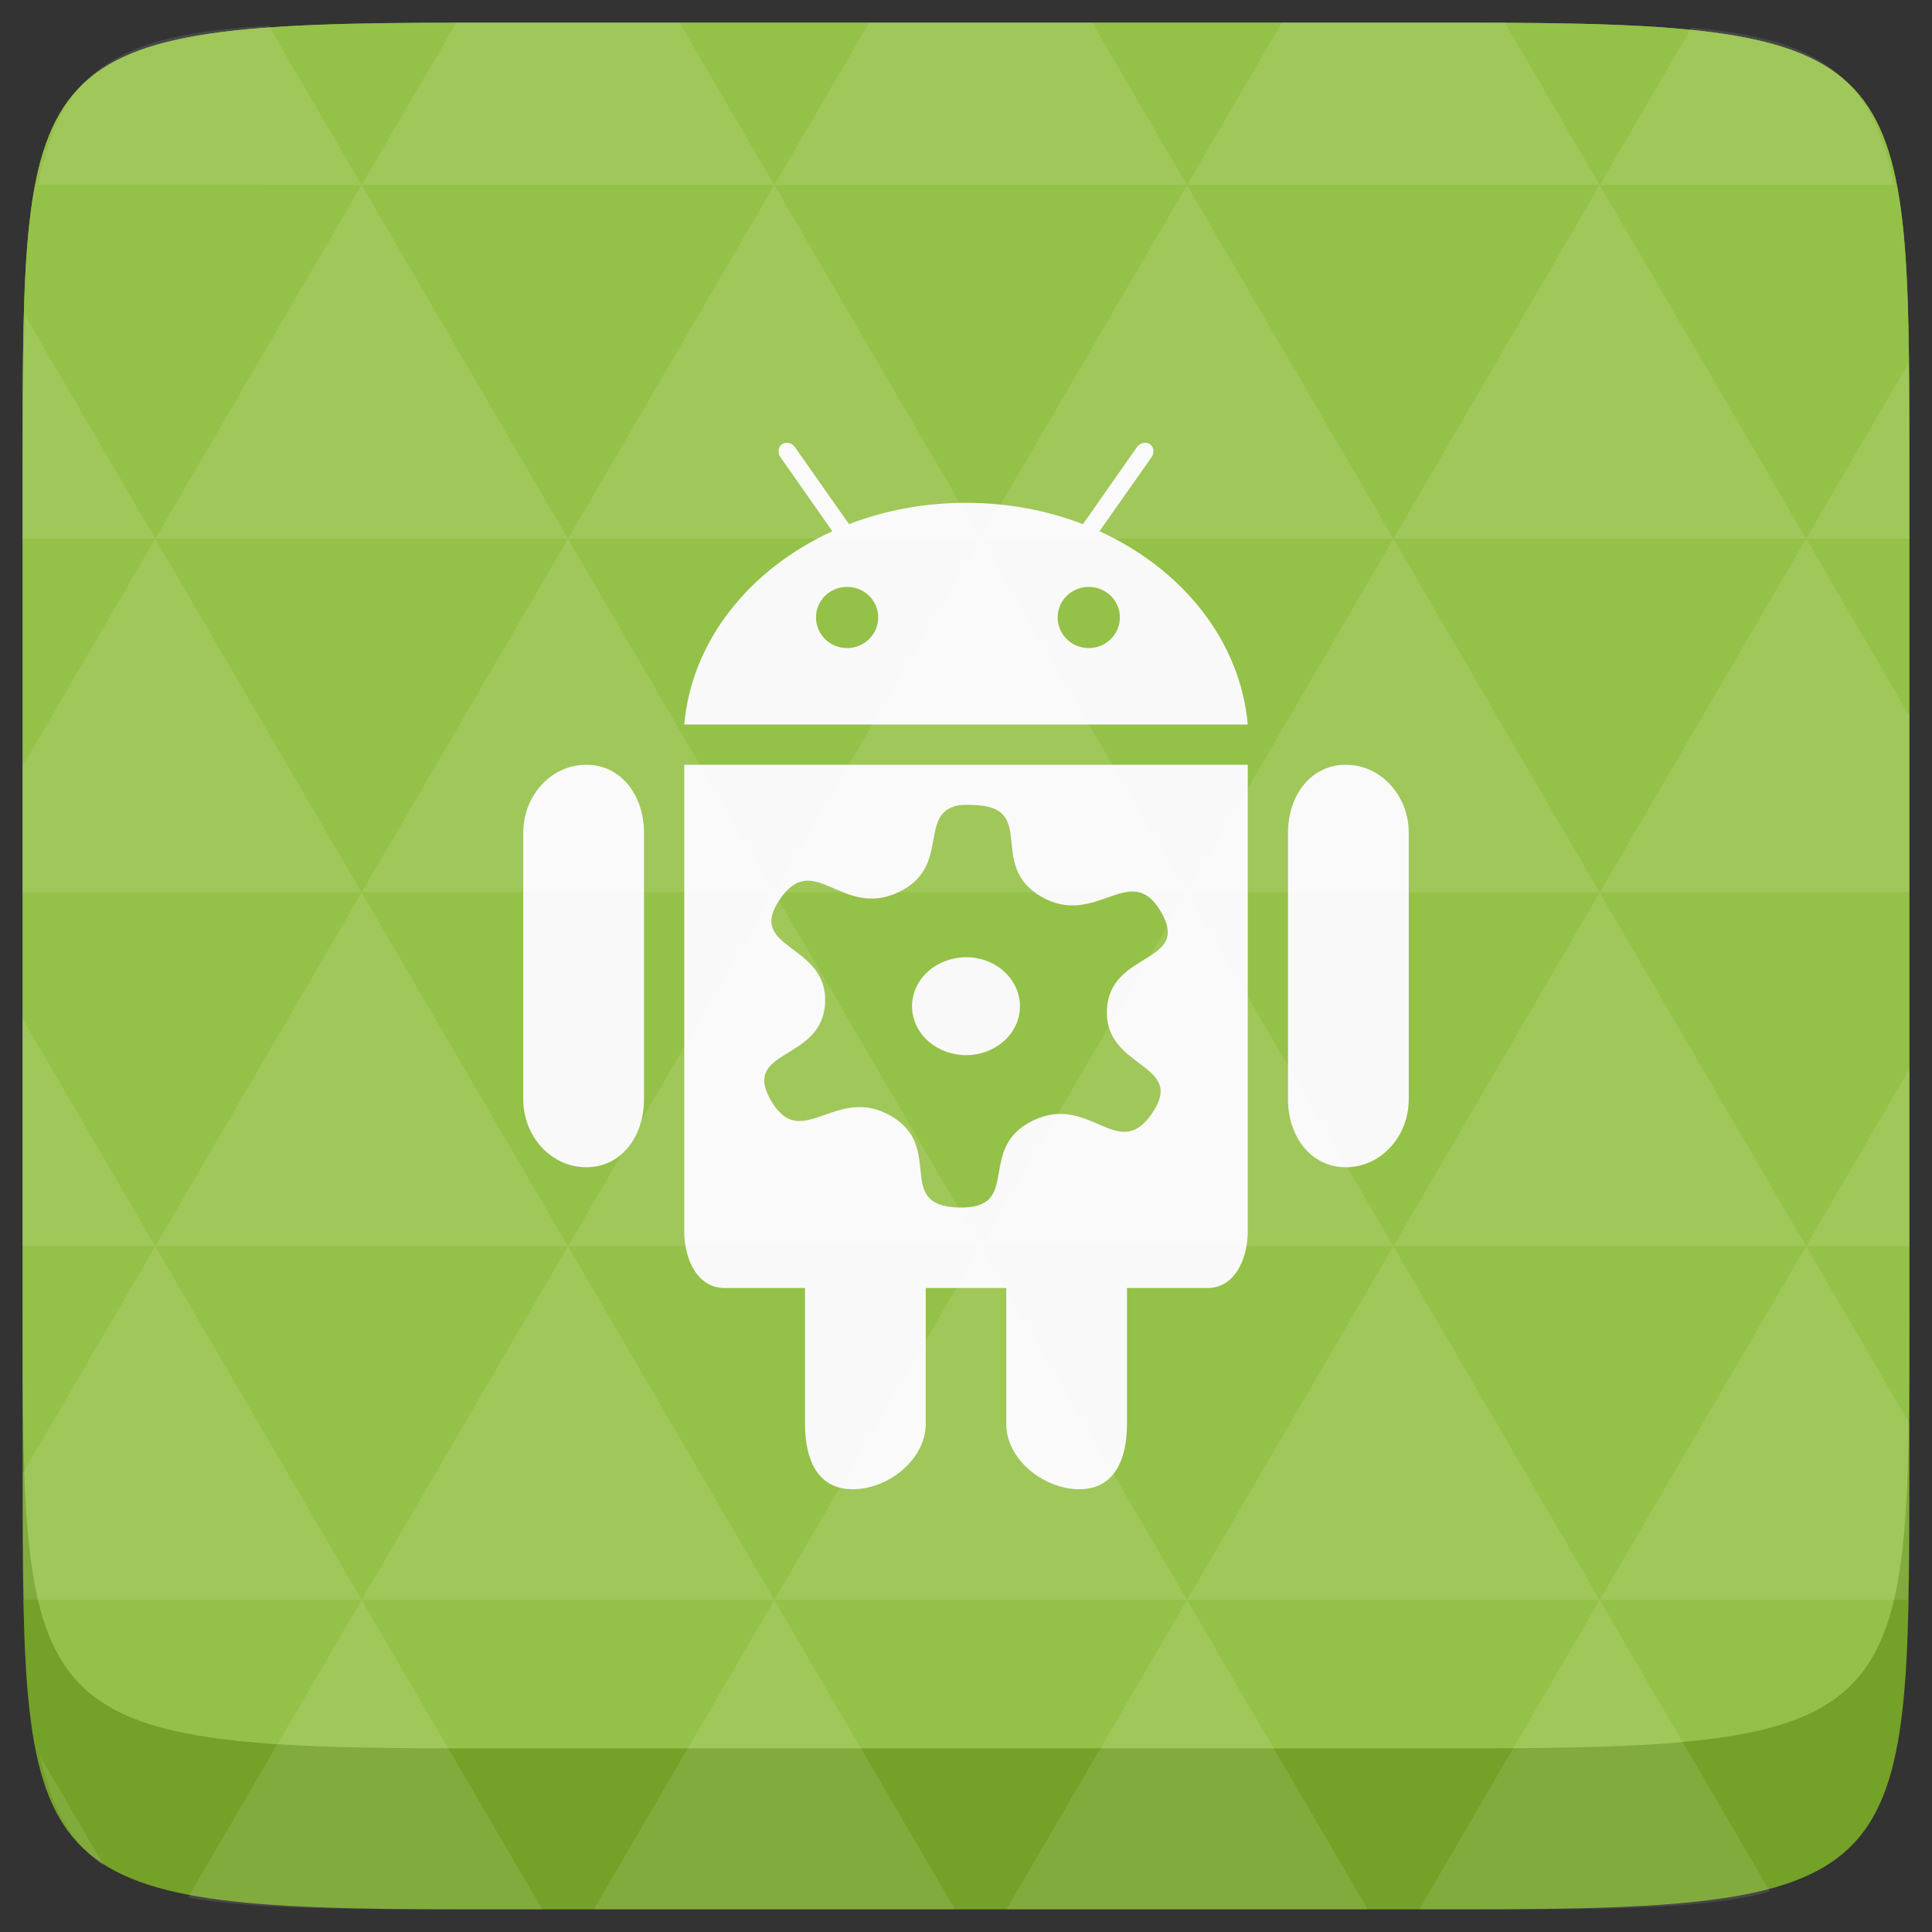 <svg xmlns="http://www.w3.org/2000/svg" width="48" height="48" viewBox="0 0 48 48"><rect x="0" y="0" width="48" height="48" fill="#333333" stroke="none"/><path d="m 47.437,11.547 0,24.906 c 0,10.25 0,10.984 -10.984,10.984 l -24.902,0 C 0.562,47.438 0.562,46.704 0.562,36.454 l 0,-24.906 c 0,-10.25 0,-10.984 10.988,-10.984 l 24.902,0 C 47.437,0.563 47.437,1.297 47.437,11.547 z" fill="#74a127"/><path d="m 47.437,11.547 0,20.907 c 0,10.25 0,10.984 -10.984,10.984 l -24.902,0 C 0.562,43.438 0.562,42.704 0.562,32.454 l 0,-20.907 c 0,-10.25 0,-10.984 10.988,-10.984 l 24.902,0 C 47.437,0.563 47.437,1.297 47.437,11.547 z" fill="#94c147"/><path d="M 33.438,19 C 32.57,19 32,19.758 32,20.691 l 0,6.617 C 32,28.242 32.57,29 33.438,29 34.301,29 35,28.242 35,27.309 l 0,-6.617 C 35,19.758 34.301,19 33.438,19 z M 14.566,19 C 13.699,19 13,19.758 13,20.691 l 0,6.617 C 13,28.242 13.699,29 14.566,29 15.43,29 16,28.242 16,27.309 l 0,-6.617 C 16,19.758 15.43,19 14.566,19 z" fill="#f9f9f9"/><path d="m 17,19 0,11.594 C 17,31.281 17.324,32 18,32 l 2,0 0,3.375 C 20,36.273 20.316,37 21.188,37 22.055,37 23,36.273 23,35.375 L 23,32 l 2,0 0,3.375 C 25,36.273 25.945,37 26.812,37 27.68,37 28,36.273 28,35.375 L 28,32 l 2,0 c 0.676,0 1,-0.719 1,-1.406 L 31,19 z m 7.188,1 c 1.613,0.047 0.32,1.5 1.688,2.281 1.367,0.781 2.211,-0.926 2.969,0.375 0.758,1.301 -1.285,0.961 -1.344,2.438 -0.059,1.477 1.98,1.309 1.125,2.562 -0.855,1.254 -1.543,-0.508 -2.969,0.188 C 24.23,28.539 25.426,30.047 23.812,30 22.199,29.953 23.492,28.5 22.125,27.719 c -1.367,-0.781 -2.211,0.926 -2.969,-0.375 -0.758,-1.301 1.285,-0.961 1.344,-2.438 0.059,-1.477 -1.98,-1.309 -1.125,-2.562 0.855,-1.254 1.543,0.508 2.969,-0.188 1.246,-0.609 0.504,-1.859 1.375,-2.125 C 23.844,19.992 23.984,19.992 24.188,20 z M 24,23.781 c -0.09,0 -0.191,0.012 -0.281,0.031 C 23,23.953 22.535,24.586 22.688,25.25 c 0.152,0.66 0.875,1.078 1.594,0.938 C 25,26.047 25.465,25.41 25.312,24.75 25.18,24.172 24.617,23.777 24,23.781 z" fill="#f9f9f9"/><path d="m 27.316,13.199 1.297,-1.844 c 0.074,-0.109 0.055,-0.254 -0.043,-0.32 C 28.469,10.969 28.324,11 28.246,11.109 L 26.906,13.023 C 26.02,12.68 25.035,12.492 24,12.492 c -1.035,0 -2.02,0.188 -2.906,0.531 L 19.75,11.109 C 19.676,11 19.531,10.969 19.43,11.035 c -0.098,0.066 -0.117,0.211 -0.043,0.32 l 1.293,1.844 C 18.625,14.137 17.184,15.918 17,18 l 14,0 c -0.184,-2.082 -1.625,-3.863 -3.684,-4.801 z m -6.27,2.902 c -0.43,0 -0.773,-0.34 -0.773,-0.762 0,-0.418 0.344,-0.758 0.773,-0.758 0.43,0 0.773,0.34 0.773,0.758 0,0.422 -0.348,0.762 -0.773,0.762 z m 6.004,0 c -0.43,0 -0.773,-0.34 -0.773,-0.762 0,-0.418 0.344,-0.758 0.773,-0.758 0.426,0 0.773,0.34 0.773,0.758 0,0.422 -0.348,0.762 -0.773,0.762 z" fill="#f9f9f9"/><path d="m 38.265,47.438 c 2.543,-0.012 4.379,-0.082 5.711,-0.441 l -4.23,-7.25 -4.484,7.691 1.191,0 c 0.641,0 1.242,0 1.812,0 z m 1.48,-7.691 -5.125,-8.789 -5.129,8.789 z m 0,0 7.652,0 c 0.031,-0.973 0.039,-2.062 0.039,-3.297 l 0,-1.098 -2.562,-4.395 z m 5.129,-8.789 -5.129,-8.789 -5.125,8.789 z m 0,0 2.562,0 0,-4.395 z m -10.254,0 -5.129,-8.789 -5.125,8.789 z m -10.254,0 -5.129,8.789 10.254,0 z m 0,0 -5.129,-8.789 -5.125,8.789 z m -10.254,0 -5.129,8.789 10.254,0 z m 0,0 -5.129,-8.789 -5.125,8.789 z m -10.254,0 L 0.562,36.606 c 0,1.168 0.012,2.211 0.039,3.141 l 8.383,0 z m 0,0 -3.297,-5.648 0,5.648 z m 5.125,8.789 -4.312,7.395 C 6.269,47.434 8.48,47.438 11.55,47.438 l 1.922,0 z m 0,-17.578 -5.125,-8.789 -3.297,5.648 0,3.141 z m 0,0 10.254,0 -5.125,-8.789 z m 5.129,-8.789 -5.129,-8.789 -5.125,8.789 z m 0,0 10.254,0 -5.129,-8.789 z m 5.125,-8.789 -2.352,-4.027 -5.336,0 c -0.078,0 -0.141,0 -0.215,0 l -2.352,4.027 z m 0,0 10.254,0 -2.352,-4.027 -5.551,0 z m 10.254,0 10.254,0 -2.352,-4.027 c -0.312,0 -0.609,0 -0.941,0 l -4.609,0 z m 0,0 -5.125,8.789 10.254,0 z m 5.129,8.789 10.254,0 -5.129,-8.789 z m 0,0 -5.129,8.789 10.254,0 z m 5.125,8.789 7.691,0 0,-4.395 -2.562,-4.395 z m 5.129,-8.789 2.562,0 0,-1.832 c 0,-0.914 -0.008,-1.75 -0.023,-2.523 z m -15.383,8.789 -5.125,-8.789 -5.129,8.789 z m 10.254,-17.578 7.309,0 C 46.499,1.833 45.167,0.961 42.023,0.688 z m -30.762,0 -2.305,-3.953 C 3.019,0.844 1.539,1.633 0.945,4.59 z M 3.859,13.379 0.621,7.825 C 0.578,8.899 0.562,10.133 0.562,11.547 l 0,1.832 z m 15.379,26.367 -4.484,7.691 8.973,0 z m 10.254,0 -4.484,7.691 8.973,0 z M 2.593,46.368 0.992,43.622 C 1.285,44.938 1.777,45.801 2.593,46.368 z" fill="#ffffff" fill-opacity="0.105"/></svg>